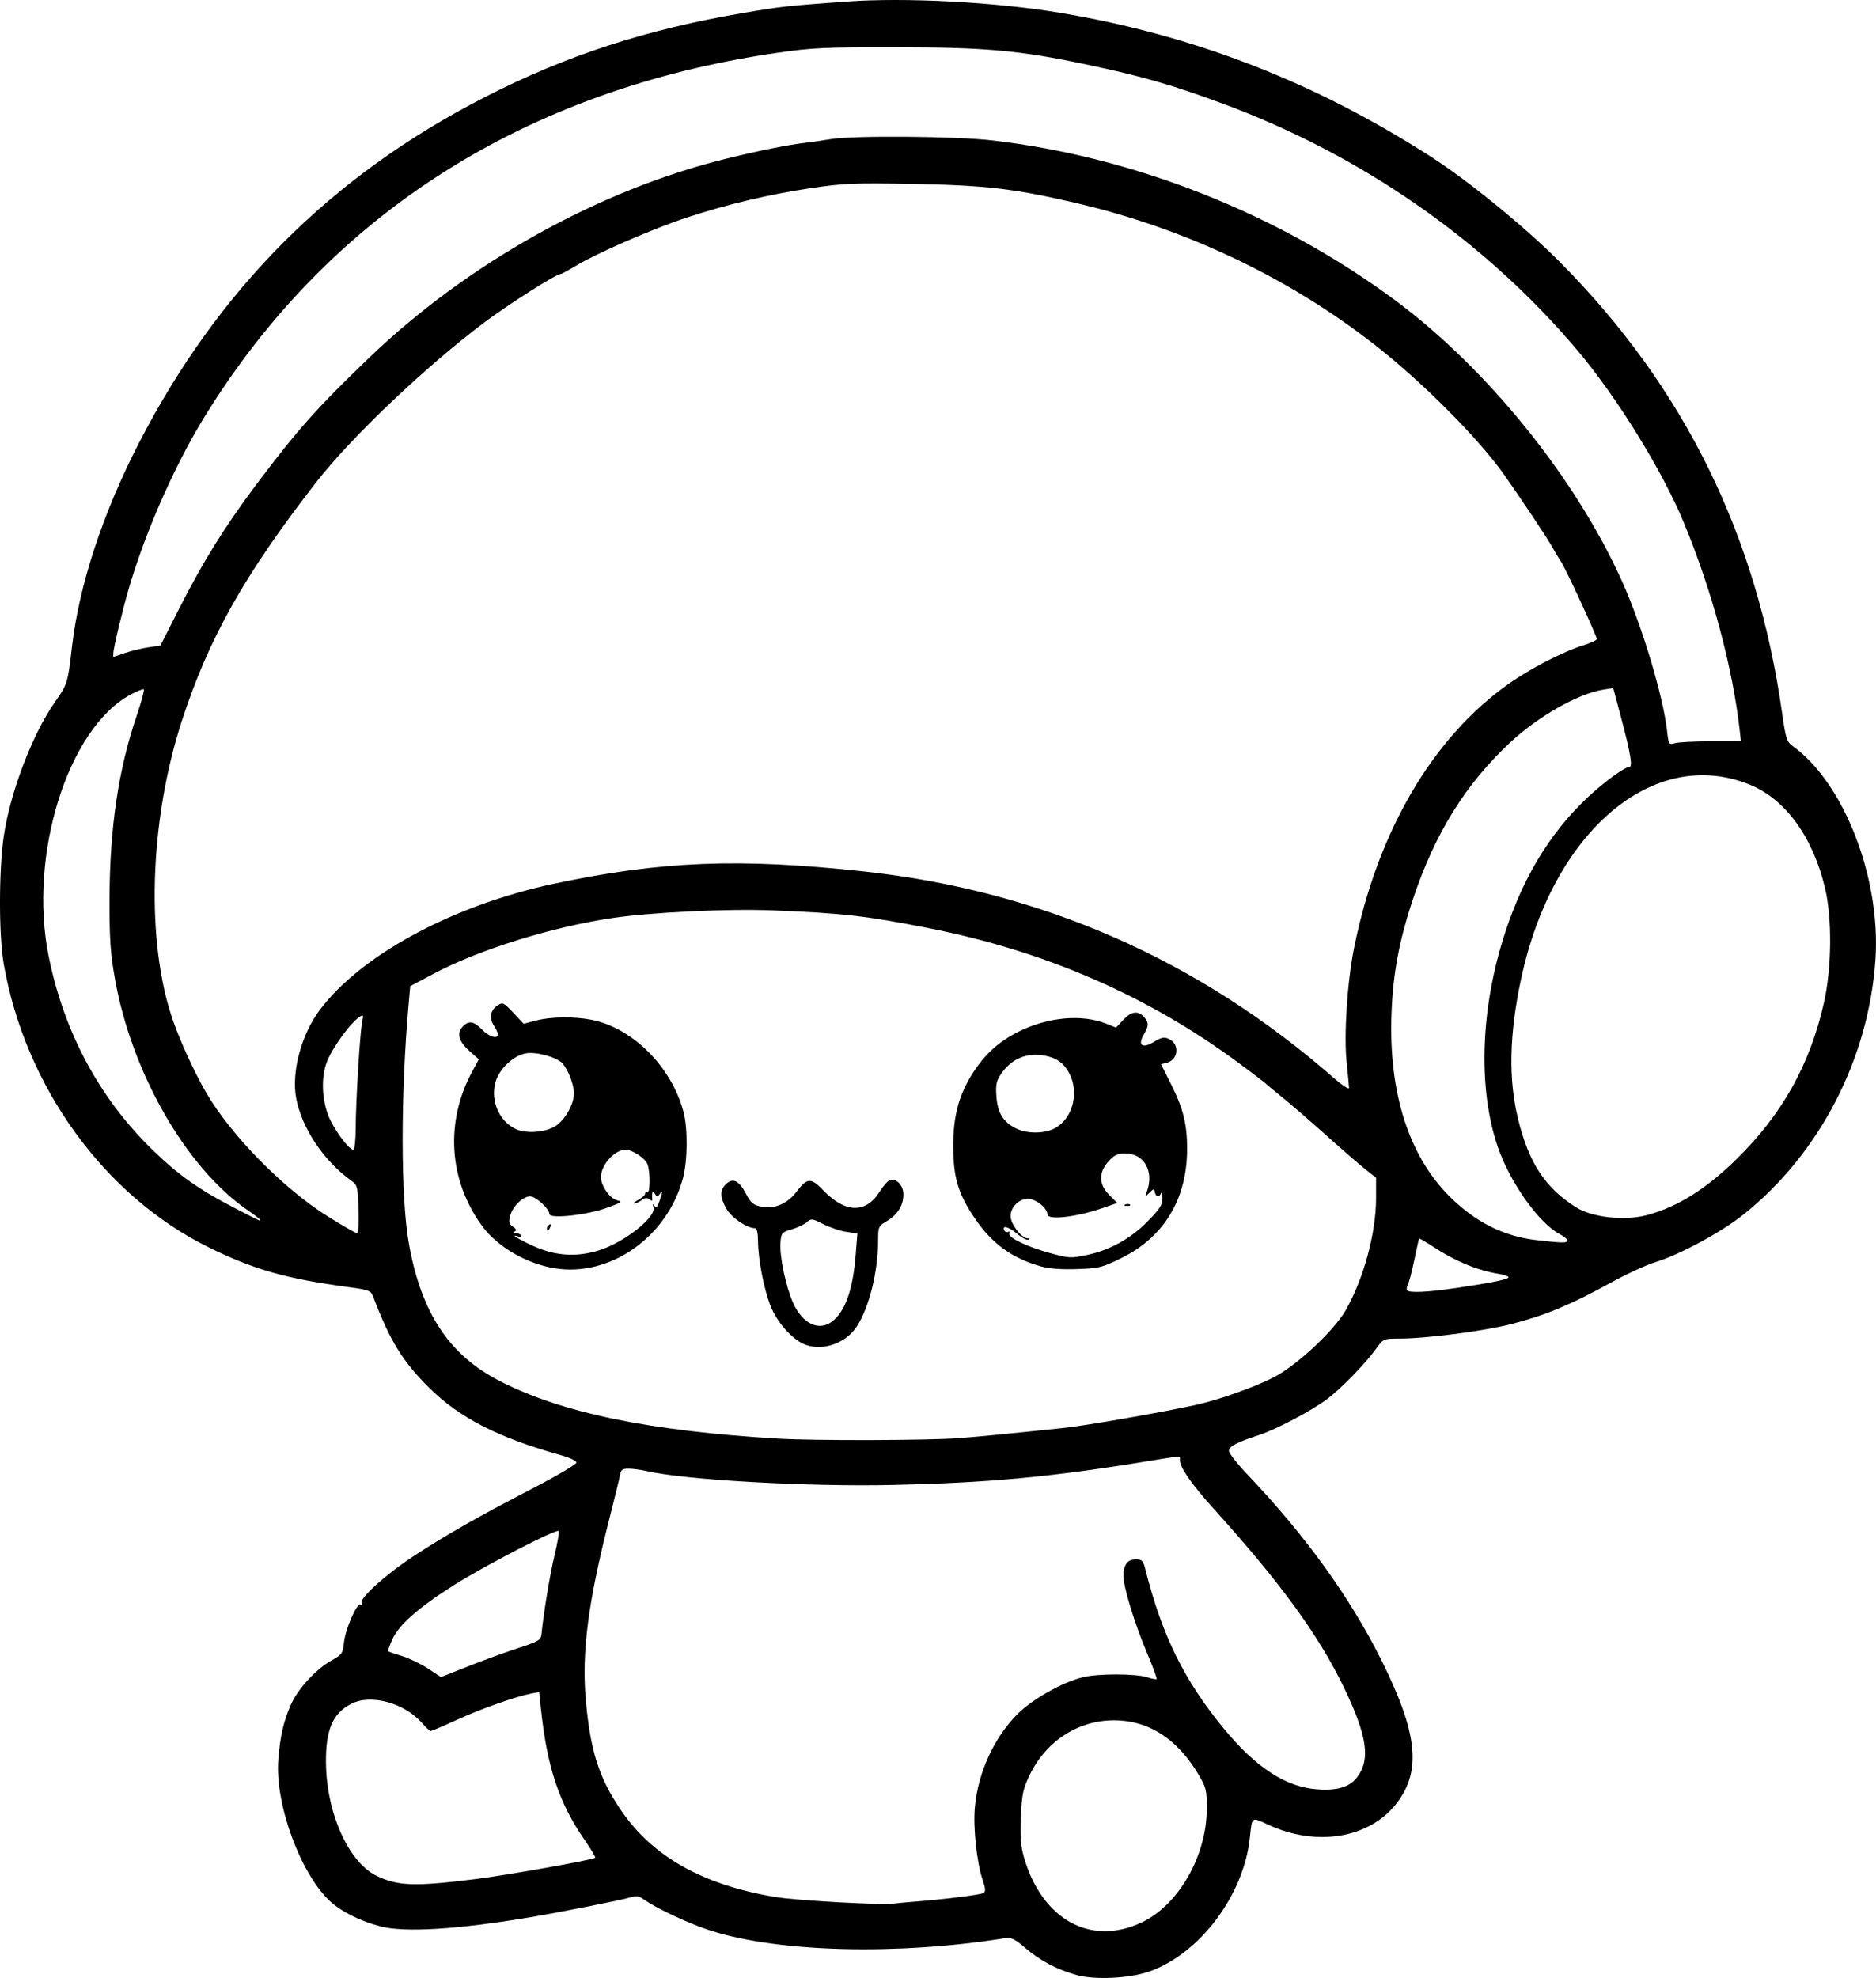 <?xml version="1.0" encoding="UTF-8" standalone="no"?>
<!-- Created with Inkscape (http://www.inkscape.org/) -->

<svg
   width="202.349mm"
   height="213.355mm"
   viewBox="0 0 202.349 213.355"
   version="1.1"
   id="svg1"
   xml:space="preserve"
   xmlns="http://www.w3.org/2000/svg"
   xmlns:svg="http://www.w3.org/2000/svg"><defs
     id="defs1" /><g
     id="layer1"
     transform="translate(-465.985,134.165)"><path
       style="fill:#000000"
       d="m 582.131,78.876 c -2.13,-0.592 -3.918,-1.53 -5.521,-2.899 -1.191,-1.017 -1.549,-1.188 -2.247,-1.077 -11.635,1.847 -24.289,1.529 -31.66,-0.797 -2.245,-0.708 -5.834,-2.373 -7.207,-3.343 -0.603,-0.426 -0.879,-0.469 -1.587,-0.247 -0.858,0.269 -7.537,1.592 -10.779,2.135 -7.786,1.305 -13.482,1.652 -16.085,0.981 -2.16,-0.557 -4.208,-1.571 -5.422,-2.682 -3.226,-2.956 -6.01,-10.56 -5.617,-15.347 0.21,-2.56 0.552,-4.051 1.35,-5.879 0.739,-1.695 2.691,-3.827 4.36,-4.766 1.161,-0.653 1.256,-0.786 1.365,-1.92 0.138,-1.44 1.4,-4.347 1.784,-4.11 0.15,0.093 0.205,0.003 0.125,-0.205 -0.205,-0.535 2.728,-3.157 5.704,-5.098 3.443,-2.246 6.936,-4.232 12.634,-7.184 2.656,-1.376 4.829,-2.655 4.829,-2.841 0,-0.191 -0.724,-0.54 -1.654,-0.798 -6.75,-1.875 -10.961,-4.028 -14.238,-7.281 -2.863,-2.843 -4.216,-5.049 -6.046,-9.863 C 505.991,5.054 505.745,4.961 503.634,4.677 496.831,3.761 493.424,2.796 488.558,0.409 477.25,-5.138 468.706,-16.93 466.386,-30.189 c -0.538,-3.075 -0.535,-10.111 0.006,-13.794 0.691,-4.702 3.107,-11.034 5.516,-14.454 1.354,-1.922 1.391,-2.043 1.84,-5.953 0.762,-6.644 3.334,-14.459 7.257,-22.058 8.562,-16.582 20.723,-28.744 37.193,-37.196 8.852,-4.542 17.452,-7.344 28.058,-9.141 4.023,-0.682 4.539,-0.738 11.003,-1.21 6.387,-0.466 16.154,0.051 23.151,1.226 14.423,2.422 27.456,7.488 39.952,15.531 4.067,2.618 10.211,7.641 13.918,11.381 13.378,13.493 21.205,29.395 23.926,48.61 0.39,2.753 0.498,3.091 1.137,3.551 5.545,3.99 9.522,14.242 8.93,23.023 -0.721,10.701 -6.011,20.936 -14.212,27.498 -2.394,1.916 -6.901,4.35 -9.549,5.159 -0.979,0.299 -3.197,1.327 -4.93,2.285 -4.115,2.275 -6.92,3.442 -10.489,4.364 -3.006,0.776 -9.248,1.589 -12.203,1.589 -1.673,0 -1.689,0.007 -2.485,1.106 -1.217,1.68 -3.739,4.263 -5.324,5.454 -1.639,1.231 -5.443,3.235 -7.291,3.841 -2.406,0.789 -3.255,1.235 -3.25,1.707 0.003,0.253 0.91,1.412 2.017,2.576 6.239,6.563 11.043,13.22 14.416,19.976 3.91,7.833 4.357,11.926 1.685,15.426 -2.927,3.833 -8.711,4.788 -13.978,2.307 -1.713,-0.807 -1.645,-0.859 -1.881,1.424 -0.642,6.207 -5.41,12.552 -10.863,14.455 -2.126,0.742 -5.851,0.924 -7.805,0.381 z m 7.053,-5.704 c 3.961,-1.9 6.969,-7.2 6.969,-12.279 0,-1.994 -0.069,-2.265 -0.942,-3.722 -1.943,-3.243 -4.484,-5.163 -7.469,-5.644 -4.445,-0.716 -8.688,1.58 -10.704,5.791 -0.721,1.505 -0.838,2.069 -0.94,4.518 -0.089,2.133 -0.009,3.169 0.335,4.354 1.958,6.735 7.237,9.625 12.751,6.981 z m -24.516,-2.22 c 3.252,-0.253 7.088,-0.735 7.403,-0.93 0.24,-0.148 0.219,-0.48 -0.09,-1.39 -0.64,-1.884 -1.046,-5.65 -0.846,-7.85 0.341,-3.761 2.082,-7.557 4.628,-10.088 1.609,-1.6 4.826,-3.406 7.03,-3.948 1.627,-0.4 5.714,-0.395 6.938,0.009 0.497,0.164 0.952,0.249 1.011,0.19 0.059,-0.059 -0.418,-1.351 -1.06,-2.871 -1.312,-3.102 -2.523,-7.054 -2.523,-8.233 0,-1.205 0.44,-1.805 1.322,-1.805 0.69,0 0.805,0.122 1.058,1.124 1.788,7.085 4.173,11.929 8.419,17.094 3.485,4.24 6.719,6.349 10.107,6.591 2.205,0.158 3.511,-0.249 4.332,-1.349 1.426,-1.911 1.041,-4.461 -1.454,-9.642 -2.706,-5.617 -6.88,-11.349 -14.008,-19.232 -2.388,-2.642 -3.691,-4.506 -3.691,-5.283 0,-0.509 0.5,-0.537 -4.291,0.239 -9.852,1.595 -16.546,2.205 -26.665,2.431 -9.203,0.205 -22.399,-0.538 -26.545,-1.495 -0.607,-0.14 -1.477,-0.258 -1.934,-0.261 -0.7,-0.005 -0.85,0.107 -0.957,0.721 -0.07,0.4 -0.554,2.394 -1.076,4.432 -2.362,9.215 -3.076,14.692 -2.596,19.919 0.497,5.41 1.414,8.272 3.761,11.735 3.406,5.027 8.813,8.078 16.647,9.392 2.289,0.384 11.564,0.899 12.832,0.712 0.291,-0.043 1.303,-0.138 2.249,-0.212 z m -47.36,-2.432 c 3.33,-0.414 12.656,-2.073 12.873,-2.291 0.064,-0.064 -0.41,-0.875 -1.055,-1.802 -2.856,-4.107 -4.133,-7.935 -4.816,-14.439 l -0.173,-1.642 -0.835,0.159 c -1.657,0.315 -5.471,1.663 -8.049,2.845 -1.447,0.663 -2.712,1.206 -2.81,1.206 -0.098,0 -0.524,-0.393 -0.946,-0.874 -1.902,-2.166 -5.504,-3.148 -7.609,-2.074 -2.01,1.026 -2.773,2.786 -2.745,6.335 0.042,5.42 2.427,10.761 5.461,12.229 2.288,1.107 4.11,1.167 10.704,0.348 z M 516.311,45.64 c 1.495,-0.602 3.908,-1.486 5.363,-1.964 2.47,-0.811 2.651,-0.918 2.72,-1.617 0.231,-2.32 0.921,-6.468 1.422,-8.547 0.316,-1.314 0.507,-2.456 0.425,-2.538 -0.254,-0.254 -8.033,3.772 -11.35,5.874 -3.817,2.418 -5.945,4.309 -6.619,5.882 -0.276,0.644 -0.469,1.196 -0.429,1.228 0.04,0.032 0.728,0.263 1.528,0.515 0.8,0.251 2.051,0.855 2.778,1.341 0.728,0.486 1.35,0.893 1.384,0.903 0.034,0.01 1.284,-0.474 2.778,-1.076 z m 52.988,-24.671 c 2.051,-0.15 5.919,-0.526 11.509,-1.118 2.338,-0.247 10.555,-1.683 14.155,-2.473 2.514,-0.552 6.358,-1.919 8.467,-3.011 2.424,-1.256 6.409,-4.967 7.669,-7.142 1.949,-3.364 3.311,-8.363 3.311,-12.153 v -2.195 l -1.156,-0.918 c -0.636,-0.505 -2.571,-2.184 -4.299,-3.731 -1.729,-1.547 -3.858,-3.388 -4.731,-4.09 -0.873,-0.702 -1.647,-1.345 -1.72,-1.429 -0.073,-0.084 -1.31,-1.028 -2.749,-2.097 -9.877,-7.34 -21.02,-12.194 -33.7,-14.682 -6.7,-1.315 -9.174,-1.595 -16.732,-1.899 -4.822,-0.194 -13.097,0.203 -17.303,0.83 -6.546,0.976 -14.338,3.4 -19.192,5.97 l -2.595,1.374 -0.156,1.745 c -0.9,10.049 -0.882,21.225 0.042,26.219 1.362,7.364 4.345,11.84 9.738,14.615 6.71,3.452 16.186,5.412 30.128,6.233 3.827,0.225 16,0.195 19.315,-0.048 z M 552.895,10.895 c -1.412,-0.506 -3.139,-2.445 -3.848,-4.319 -0.693,-1.831 -1.29,-4.979 -1.302,-6.871 -0.006,-0.889 -0.122,-1.389 -0.323,-1.389 -0.868,0 -2.543,-1.135 -3.078,-2.087 -0.712,-1.267 -0.731,-1.994 -0.068,-2.656 0.733,-0.733 1.391,-0.433 2.142,0.98 0.56,1.054 0.81,1.266 1.714,1.45 1.347,0.275 2.77,-0.323 3.714,-1.56 1.228,-1.61 1.574,-1.628 3.008,-0.148 2.317,2.392 4.514,2.436 5.979,0.121 0.437,-0.69 0.972,-1.284 1.191,-1.319 0.758,-0.122 1.429,0.671 1.401,1.655 -0.033,1.17 -0.652,2.129 -1.818,2.817 -0.862,0.509 -0.907,0.608 -0.908,2.03 -0.002,3.385 -0.961,7.268 -2.301,9.32 -1.163,1.782 -3.602,2.658 -5.503,1.976 z m 2.882,-2.55 c 1.391,-1.094 2.205,-3.415 2.502,-7.132 l 0.186,-2.325 -1.189,-0.178 c -0.654,-0.098 -1.77,-0.473 -2.48,-0.832 -1.205,-0.611 -1.323,-0.625 -1.773,-0.218 -0.265,0.24 -0.997,0.588 -1.628,0.773 -1.094,0.322 -1.15,0.387 -1.228,1.45 -0.109,1.481 0.601,4.822 1.393,6.552 1.018,2.224 2.796,3.03 4.218,1.912 z M 525.775,2.631 c -3.047,-0.51 -6.146,-2.32 -7.777,-4.542 -3.623,-4.936 -4.026,-11.258 -1.065,-16.699 l 0.703,-1.292 -0.96,-0.843 c -1.182,-1.038 -1.457,-1.935 -0.813,-2.647 0.654,-0.723 1.222,-0.648 2.107,0.275 0.741,0.774 1.72,1.069 1.72,0.52 0,-0.151 -0.188,-0.56 -0.417,-0.911 -0.542,-0.827 -0.398,-1.695 0.362,-2.198 0.578,-0.382 0.657,-0.346 1.72,0.786 l 1.114,1.186 1.323,-0.348 c 1.577,-0.415 4.041,-0.456 5.921,-0.099 4.462,0.846 8.69,5.048 9.992,9.928 0.474,1.776 0.451,5.223 -0.046,7.133 -1.66,6.374 -7.894,10.752 -13.882,9.75 z m 4.823,-1.931 c 2.688,-0.83 6.168,-3.567 5.876,-4.621 -0.107,-0.386 -0.08,-0.439 0.097,-0.185 0.186,0.268 0.321,0.144 0.546,-0.503 0.366,-1.049 0.376,-1.305 0.031,-0.78 -0.232,0.353 -0.289,0.353 -0.521,0 -0.232,-0.353 -0.264,-0.353 -0.296,0 -0.019,0.218 -0.015,0.506 0.011,0.64 0.025,0.134 -0.11,0.114 -0.3,-0.044 -0.253,-0.21 -0.484,-0.187 -0.859,0.088 -0.282,0.206 -0.639,0.37 -0.793,0.364 -0.154,-0.006 0.047,-0.188 0.447,-0.405 0.4,-0.217 0.728,-0.517 0.728,-0.666 0,-0.149 0.1,-0.21 0.222,-0.134 0.338,0.209 0.357,-2.258 0.023,-3.064 -0.27,-0.652 -1.625,-1.54 -2.348,-1.54 -1.188,0 -2.66,1.642 -2.658,2.963 0.002,0.925 0.956,2.293 1.736,2.489 0.617,0.155 0.491,0.248 -1.116,0.823 -2.196,0.786 -6.177,1.21 -6.177,0.657 0,-0.55 -1.48,-1.905 -2.082,-1.905 -0.765,0 -1.856,1.046 -2.137,2.049 -0.203,0.722 -0.157,0.917 0.288,1.229 0.389,0.272 0.436,0.407 0.179,0.51 -0.237,0.095 -0.206,0.146 0.098,0.161 0.246,0.011 0.52,0.139 0.609,0.282 0.096,0.155 -0.034,0.195 -0.315,0.1 -1.263,-0.429 0.836,0.76 2.347,1.329 2.109,0.794 4.155,0.847 6.365,0.165 z m -5.617,-2.368 c 0,-0.137 0.118,-0.322 0.262,-0.411 0.15,-0.093 0.194,0.014 0.104,0.249 -0.176,0.458 -0.366,0.542 -0.366,0.162 z m 1.022,-11.103 c 1.004,-0.715 1.888,-2.336 1.888,-3.463 0,-0.937 -0.618,-2.544 -1.244,-3.236 -0.593,-0.655 -2.786,-1.264 -3.901,-1.083 -1.379,0.224 -2.913,1.668 -3.322,3.127 -0.562,2.007 0.422,4.243 2.227,5.061 1.169,0.53 3.319,0.329 4.352,-0.407 z m 52.225,15.193 c -3.067,-0.862 -5.229,-2.43 -7.062,-5.118 -1.815,-2.663 -2.345,-4.391 -2.365,-7.719 -0.02,-3.34 0.606,-5.68 2.163,-8.081 1.284,-1.979 2.764,-3.319 4.809,-4.351 3.203,-1.617 6.88,-1.961 9.55,-0.892 l 1.04,0.416 0.768,-0.822 c 0.872,-0.933 1.597,-1.043 2.235,-0.338 0.553,0.611 0.55,0.964 -0.015,1.92 -0.687,1.164 -0.137,1.544 1.114,0.771 0.783,-0.484 1.082,-0.543 1.584,-0.314 1.209,0.551 1.06,2.255 -0.225,2.578 l -0.61,0.153 1.086,2.165 c 1.316,2.623 1.739,4.336 1.73,7.014 -0.017,5.35 -2.479,9.445 -7.035,11.702 -2.125,1.053 -2.442,1.133 -4.827,1.217 -1.7,0.06 -3.016,-0.041 -3.941,-0.301 z m 5.014,-1.223 c 2.431,-0.507 4.693,-1.756 6.495,-3.588 1.368,-1.39 1.65,-1.829 1.633,-2.538 -0.011,-0.472 -0.081,-0.709 -0.154,-0.527 -0.191,0.472 -0.565,0.408 -0.665,-0.113 -0.078,-0.403 -0.132,-0.398 -0.583,0.054 -0.488,0.488 -0.493,0.484 -0.266,-0.151 0.773,-2.166 -0.308,-4.077 -2.306,-4.077 -0.89,0 -1.223,0.154 -1.852,0.858 -1.084,1.213 -1.052,2.47 0.093,3.614 l 0.86,0.86 -1.587,0.551 c -2.84,0.985 -5.953,1.336 -5.953,0.671 0,-0.67 -1.254,-1.671 -2.094,-1.671 -0.984,0 -1.874,0.894 -1.874,1.882 0,0.828 1.154,2.341 1.809,2.373 0.282,0.013 0.319,0.069 0.104,0.156 -0.184,0.074 -0.757,-0.235 -1.273,-0.688 -0.838,-0.735 -1.689,-0.907 -1.289,-0.26 0.085,0.138 0.264,0.183 0.398,0.1 0.134,-0.083 0.184,0.005 0.112,0.194 -0.161,0.421 1.946,1.43 4.371,2.093 2.082,0.569 2.25,0.578 4.022,0.208 z m 4.131,-5.445 c 0.191,-0.076 0.419,-0.067 0.507,0.021 0.088,0.088 -0.068,0.15 -0.347,0.139 -0.308,-0.013 -0.371,-0.075 -0.16,-0.16 z m -7.448,-8.313 c 1.795,-1.11 2.451,-3.758 1.427,-5.764 -0.671,-1.316 -1.602,-1.897 -3.28,-2.048 -1.644,-0.149 -3.11,0.576 -4.093,2.023 -0.524,0.771 -0.609,1.171 -0.52,2.447 0.123,1.759 0.718,2.743 2.076,3.436 1.262,0.643 3.268,0.601 4.39,-0.092 z m 42.971,17.349 c 3.939,-0.578 5.801,-0.958 5.801,-1.184 0,-0.108 -0.476,-0.272 -1.058,-0.366 -2.252,-0.36 -4.663,-1.351 -6.979,-2.868 -0.855,-0.56 -1.579,-0.985 -1.607,-0.943 -0.029,0.042 -0.263,1.088 -0.522,2.325 -0.259,1.237 -0.573,2.442 -0.699,2.677 -0.126,0.236 -0.153,0.503 -0.061,0.595 0.279,0.279 2.218,0.189 5.126,-0.238 z m 12.151,-5.137 c 0,-0.146 -0.358,-0.451 -0.796,-0.678 -2.252,-1.164 -5.405,-5.601 -6.72,-9.455 -2.058,-6.029 -1.884,-14.208 0.468,-22.029 1.967,-6.541 5.011,-11.694 9.255,-15.664 1.757,-1.644 3.963,-3.254 4.456,-3.254 0.4,0 0.176,-1.381 -0.851,-5.253 l -0.867,-3.268 -1.068,0.171 c -2.734,0.437 -7.035,2.882 -10.078,5.728 -4.796,4.487 -8.071,9.756 -10.425,16.777 -1.506,4.491 -2.182,8.073 -2.346,12.435 -0.32,8.485 1.85,15.323 6.258,19.72 2.778,2.771 5.83,4.307 9.364,4.714 2.787,0.32 3.349,0.33 3.349,0.055 z M 504.655,-3.734 c -0.081,-2.449 -0.121,-2.606 -0.794,-3.088 -2.978,-2.137 -5.333,-5.674 -5.936,-8.913 -0.521,-2.802 0.57,-6.858 2.555,-9.496 4.491,-5.97 14.419,-11.314 25.299,-13.619 11.534,-2.443 19.894,-2.775 33.333,-1.322 19.199,2.075 36.167,9.531 50.77,22.309 0.89,0.778 1.615,1.255 1.613,1.058 -0.003,-0.196 -0.118,-1.428 -0.258,-2.738 -0.314,-2.962 0.059,-8.702 0.808,-12.408 2.532,-12.53 8.473,-22.668 16.68,-28.461 2.304,-1.627 5.837,-3.454 7.976,-4.126 0.837,-0.263 1.521,-0.574 1.521,-0.691 0,-0.349 -3.347,-7.581 -3.87,-8.363 -0.265,-0.396 -0.709,-1.137 -0.986,-1.646 -0.446,-0.82 -3.304,-5.113 -5.107,-7.673 -2.79,-3.961 -8.81,-10.011 -13.981,-14.052 -9.32,-7.282 -20.445,-12.56 -32.285,-15.318 -6.591,-1.535 -9.705,-1.899 -17.464,-2.042 -6.39,-0.118 -7.559,-0.071 -10.98,0.438 -4.627,0.688 -9.068,1.737 -13.433,3.171 -3.64,1.196 -9.727,3.839 -11.994,5.208 -0.819,0.495 -1.57,0.899 -1.668,0.899 -0.494,0 -5.651,3.281 -8.34,5.306 -6.296,4.741 -14.273,12.333 -18.009,17.139 -7.723,9.935 -11.61,16.837 -14.507,25.762 -3.521,10.847 -3.901,23.868 -0.943,32.343 0.794,2.275 2.299,5.552 3.532,7.69 2.654,4.602 8.32,10.382 13.133,13.398 1.591,0.997 3.012,1.813 3.157,1.814 0.164,9.488e-4 0.232,-0.977 0.179,-2.578 z m -10.63,1.137 c 0,-0.066 -0.566,-0.507 -1.257,-0.98 -6.701,-4.585 -12.6,-14.865 -14.402,-25.095 -0.472,-2.682 -0.58,-4.282 -0.568,-8.467 0.021,-7.655 0.941,-13.933 2.884,-19.677 0.529,-1.565 0.898,-2.909 0.82,-2.987 -0.078,-0.078 -0.736,0.181 -1.461,0.576 -6.746,3.672 -11.006,17.287 -8.816,28.174 1.649,8.195 5.456,15.306 11.186,20.893 2.775,2.706 5.044,4.317 8.831,6.27 3.031,1.563 2.782,1.447 2.782,1.292 z m 149.622,-0.505 c 3.283,-0.878 6.359,-2.805 9.664,-6.054 4.903,-4.819 7.891,-10.163 9.398,-16.806 0.857,-3.779 0.908,-9.154 0.118,-12.45 -1.319,-5.504 -4.271,-9.55 -8.106,-11.112 -10.374,-4.226 -21.286,5.054 -24.677,20.986 -1.268,5.957 -1.369,10.787 -0.316,15.081 1.157,4.718 2.91,7.397 6.216,9.496 1.77,1.124 5.26,1.513 7.704,0.86 z M 504.351,-12.465 c 0.009,-2.859 0.443,-10.092 0.684,-11.373 0.176,-0.938 0.172,-0.942 -0.417,-0.53 -0.821,0.575 -2.534,2.903 -3.228,4.386 -0.77,1.646 -0.767,4.136 0.009,6.148 0.551,1.429 2.204,3.683 2.702,3.683 0.134,0 0.247,-1.042 0.251,-2.315 z m 146.208,-41.738 h 3.207 l -0.119,-1.058 c -0.774,-6.909 -2.981,-15.139 -6.045,-22.54 -2.331,-5.63 -7.21,-13.524 -11.498,-18.603 -9.984,-11.823 -23.337,-21.092 -38.362,-26.63 -5.462,-2.013 -8.602,-2.913 -14.552,-4.17 -7.226,-1.527 -10.862,-1.856 -20.637,-1.864 -7.648,-0.006 -9.067,0.061 -12.832,0.611 -27.061,3.949 -48.191,17.385 -61.643,39.197 -3.58,5.805 -7.018,13.86 -8.696,20.373 -0.953,3.699 -1.335,5.556 -1.143,5.556 0.061,0 0.632,-0.184 1.269,-0.409 0.637,-0.225 1.747,-0.493 2.467,-0.597 l 1.309,-0.188 2.014,-3.967 c 2.586,-5.096 4.949,-8.9 8.297,-13.36 4.489,-5.979 6.553,-8.298 12.248,-13.763 10.582,-10.154 24.694,-18.025 38.383,-21.409 3.478,-0.86 6.746,-1.519 8.54,-1.724 0.655,-0.075 1.905,-0.257 2.778,-0.404 2.44,-0.412 13.485,-0.329 17.462,0.132 15.423,1.785 30.958,7.956 43.514,17.285 9.949,7.391 19.483,19.229 24.465,30.375 2.133,4.774 4.384,12.265 4.807,15.999 0.172,1.516 0.189,1.544 0.869,1.353 0.382,-0.107 2.137,-0.195 3.901,-0.195 z"
       id="path128" /></g></svg>
